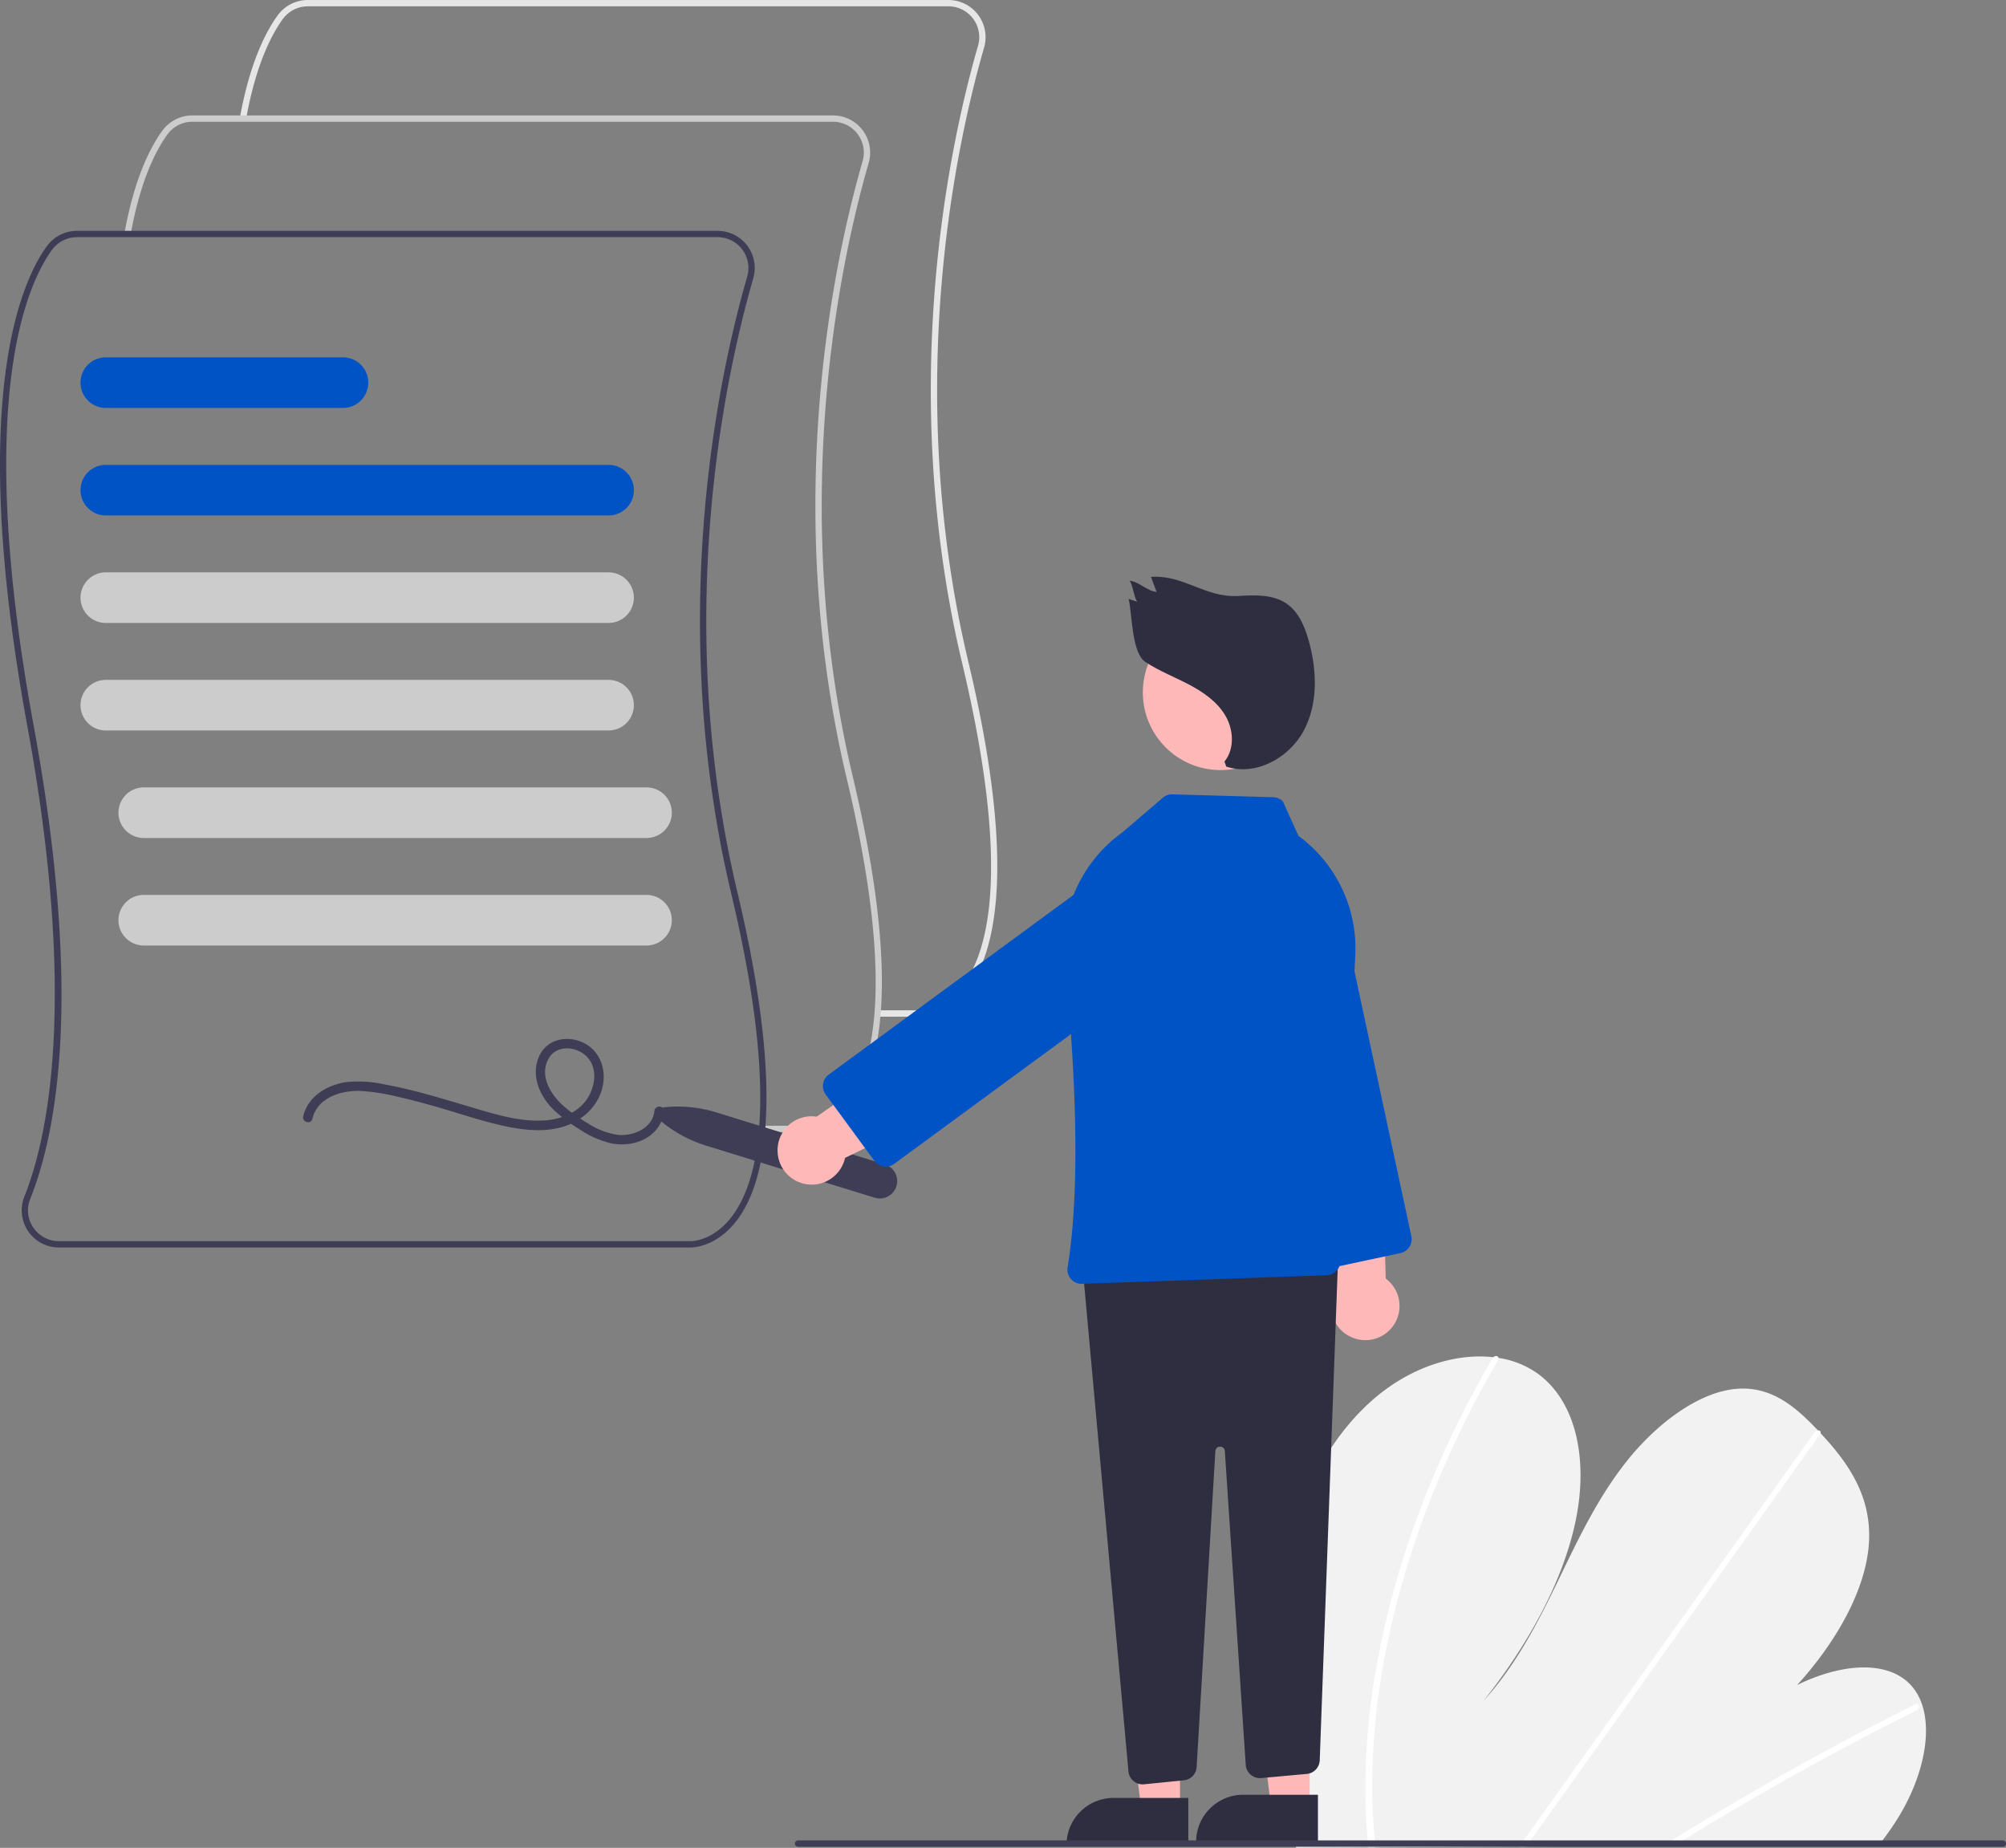 <svg xmlns="http://www.w3.org/2000/svg" data-name="Layer 1" width="634.387" height="584.35" viewBox="0 0 634.387 584.35" xmlns:xlink="http://www.w3.org/1999/xlink"><rect x="0" y="0" width="634.387" height="584.35" fill="#808080" stroke="none"/><path d="M574.1,479.328c-.113,0-.185-.003-.209-.004l-13.564.001v-2H573.94c.315.011,6.746.193,12.671-6.997,8.83-10.715,16.081-37.24.481-102.756-20.975-88.096-3.481-165.923,5.014-195.295a9.752,9.752,0,0,0-9.383-12.452H380.148a9.796,9.796,0,0,0-7.9,4.021c-3.599,4.95-8.537,14.46-11.627,31.655l-1.968-.354c3.157-17.569,8.256-27.358,11.978-32.478a11.801,11.801,0,0,1,9.517-4.845H582.723a11.753,11.753,0,0,1,11.304,15.007c-8.451,29.22-25.855,106.644-4.989,194.277,15.818,66.438,8.214,93.537-.951,104.572C582.043,478.959,575.382,479.328,574.1,479.328Z" transform="translate(-282.806 -157.825)" fill="#e6e6e6"/><path d="M537.6,515.828c-.113,0-.185-.003-.209-.004l-13.564.001v-2H537.44c.317.01,6.746.193,12.671-6.997,8.83-10.715,16.081-37.24.481-102.756-20.975-88.096-3.481-165.923,5.014-195.295a9.752,9.752,0,0,0-9.383-12.452H343.648a9.796,9.796,0,0,0-7.9,4.021c-3.599,4.95-8.537,14.46-11.627,31.655l-1.968-.354c3.157-17.569,8.256-27.358,11.978-32.478a11.801,11.801,0,0,1,9.517-4.845H546.223a11.753,11.753,0,0,1,11.304,15.007c-8.451,29.22-25.855,106.644-4.989,194.277,15.818,66.438,8.214,93.537-.951,104.572C545.543,515.459,538.882,515.828,537.6,515.828Z" transform="translate(-282.806 -157.825)" fill="#ccc"/><path d="M501.1,552.328c-.113,0-.185-.003-.209-.004l-199.453.001a11.75,11.75,0,0,1-10.928-16.102c7.237-18.081,16.981-61.459.932-148.839-18.951-103.18-1.985-140.47,6.189-151.713a11.801,11.801,0,0,1,9.518-4.845H509.723a11.753,11.753,0,0,1,11.304,15.007c-8.451,29.22-25.855,106.644-4.989,194.277,15.818,66.438,8.214,93.537-.951,104.572C509.043,551.959,502.382,552.328,501.1,552.328ZM307.148,232.825a9.796,9.796,0,0,0-7.9,4.021c-8.023,11.035-24.651,47.757-5.84,150.176,15.332,83.474,7.896,127.614-1.042,149.944a9.587,9.587,0,0,0,.977,9.064,9.763,9.763,0,0,0,8.095,4.294H500.94c.315.015,6.746.193,12.671-6.997,8.83-10.715,16.081-37.24.481-102.756-20.975-88.096-3.481-165.923,5.014-195.295a9.752,9.752,0,0,0-9.383-12.452Z" transform="translate(-282.806 -157.825)" fill="#3f3d56"/><path d="M475.267,320.825h-159a8,8,0,1,1,0-16h159a8,8,0,0,1,0,16Z" transform="translate(-282.806 -157.825)" fill="#0053c5"/><path d="M475.267,354.825h-159a8,8,0,1,1,0-16h159a8,8,0,0,1,0,16Z" transform="translate(-282.806 -157.825)" fill="#ccc"/><path d="M475.267,388.825h-159a8,8,0,1,1,0-16h159a8,8,0,0,1,0,16Z" transform="translate(-282.806 -157.825)" fill="#ccc"/><path d="M487.267,422.825h-159a8,8,0,1,1,0-16h159a8,8,0,0,1,0,16Z" transform="translate(-282.806 -157.825)" fill="#ccc"/><path d="M487.267,456.825h-159a8,8,0,1,1,0-16h159a8,8,0,0,1,0,16Z" transform="translate(-282.806 -157.825)" fill="#ccc"/><path d="M391.267,286.825h-75a8,8,0,1,1,0-16h75a8,8,0,0,1,0,16Z" transform="translate(-282.806 -157.825)" fill="#0053c5"/><path d="M381.583,511.647c1.614-6.835,9.198-9.075,15.398-8.825a65.728,65.728,0,0,1,11.611,1.837c3.984.891,7.929,1.947,11.855,3.066,7.198,2.053,14.323,4.536,21.64,6.141,6.091,1.336,12.711,2.12,18.786.275,5.839-1.773,10.793-6.126,12.382-12.145,1.497-5.672-.558-11.873-6.054-14.465-5.012-2.364-11.342-1.162-13.827,4.184-2.801,6.027-.002,12.599,4.432,16.96a49.668,49.668,0,0,0,8.238,6.257,30.676,30.676,0,0,0,9.864,4.418c5.785,1.236,12.676-.585,15.66-6.112a10.329,10.329,0,0,0,1.172-4.037c.177-1.922-2.825-1.91-3,0-.506,5.503-6.951,8.081-11.77,7.477a23.924,23.924,0,0,1-9.125-3.542,53.472,53.472,0,0,1-7.558-5.333c-4.088-3.538-7.92-9.359-5.174-14.879,2.236-4.495,8.063-4.45,11.608-1.551,4.293,3.511,3.527,9.883.696,14.052-3.135,4.616-8.817,6.551-14.174,6.76-5.821.227-11.593-1.109-17.157-2.689-6.913-1.963-13.756-4.16-20.702-6.008-3.943-1.049-7.917-1.996-11.931-2.733a39.377,39.377,0,0,0-11.57-.801c-6.26.723-12.65,4.367-14.191,10.894-.443,1.877,2.449,2.679,2.893.798Z" transform="translate(-282.806 -157.825)" fill="#3f3d56"/><path d="M688.083,681.265a458.031,458.031,0,0,0,4.318,58.855c.095.685.198,1.37.293,2.055l184.402-1.03c.541-.68,1.074-1.369,1.591-2.065,1.722-2.306,3.335-4.677,4.816-7.13,7.12-11.817,10.379-25.653,7.113-35.199l-.059-.148a16.75,16.75,0,0,0-3.269-5.681c-7.447-8.383-22.504-6.985-36.168-.219C863.375,677.288,873.134,660.36,873.876,645.25c.727-14.738-6.98-25.267-15.338-34.214-.274-.296-.548-.583-.823-.871-.133-.148-.274-.288-.407-.435-6.522-6.819-14.125-13.54-25.129-12.727-12.069.893-25.451,11.003-34.833,22.783-9.383,11.772-15.617,25.145-21.937,38.197-6.328,13.043-13.174,26.42-23.328,37.569,13.753-17.396,24.842-37.189,28.938-56.439s.491-37.738-11.766-46.804a28.669,28.669,0,0,0-12.558-5.067c-.529-.088-1.066-.159-1.612-.222-11.347-1.291-24.895,2.633-36.422,12.014C705.966,609.361,697.165,624.673,692.787,639.209,688.408,653.744,687.941,667.738,688.083,681.265Z" transform="translate(-282.806 -157.825)" fill="#f2f2f2"/><path d="M808.729,741.527l3.526-.02q1.679-1.05,3.375-2.075c.7-.442,1.407-.867,2.116-1.3q17.544-10.715,35.308-20.556,17.748-9.849,35.674-18.79a1.478,1.478,0,0,0,.85-1.69.426.426,0,0,0-.059-.124c-.167-.313-.539-.443-1.083-.176-1.466.735-2.94,1.47-4.406,2.222q-17.975,9.094-35.796,19.097-17.808,9.998-35.414,20.879c-.247.15-.494.308-.741.458C810.96,740.143,809.849,740.835,808.729,741.527Z" transform="translate(-282.806 -157.825)" fill="#fff"/><path d="M763.264,741.781l2.18-.012c.492-.688.975-1.376,1.467-2.065q17.332-24.304,34.656-48.608,28.371-39.79,56.724-79.579a1.404,1.404,0,0,0,.245-.48c.162-.587-.27-.932-.823-.871a1.656,1.656,0,0,0-1.152.733q-15.906,22.314-31.804,44.611-28.223,39.591-56.438,79.173c-1.196,1.675-2.393,3.358-3.589,5.033C764.24,740.404,763.748,741.092,763.264,741.781Z" transform="translate(-282.806 -157.825)" fill="#fff"/><path d="M714.688,729.118c.111,3.675.354,7.291.672,10.873q.092,1.028.185,2.055l2.288-.013c-.07-.685-.14-1.37-.201-2.055-.483-5.176-.826-10.41-.873-15.786a220.23,220.23,0,0,1,4.336-44.392,276.397,276.397,0,0,1,13.428-46.119,316.724,316.724,0,0,1,21.97-45.63,1.219,1.219,0,0,0,.202-.81c-.094-.652-.963-.845-1.612-.222a1.894,1.894,0,0,0-.328.415q-1.583,2.722-3.108,5.46a316.505,316.505,0,0,0-21.028,45.79A275.09,275.09,0,0,0,718.1,684.872,217.271,217.271,0,0,0,714.688,729.118Z" transform="translate(-282.806 -157.825)" fill="#fff"/><path d="M491.811,512.358a2.5,2.5,0,0,1,1.362-4.41,41.289,41.289,0,0,1,16.193,1.66l53.315,16.466a5.5,5.5,0,0,1-3.246,10.51l-53.315-16.466A41.292,41.292,0,0,1,491.811,512.358Z" transform="translate(-282.806 -157.825)" fill="#3f3d56"/><path d="M710.358,580.757a10.743,10.743,0,0,1-4.868-15.737l-9.139-47.792,23.291-1.816,1.406,46.747A10.801,10.801,0,0,1,710.358,580.757Z" transform="translate(-282.806 -157.825)" fill="#ffb8b8"/><path d="M694.914,556.092l-23.723-110.482a17.5,17.5,0,1,1,34.22-7.347l23.723,110.481a4.506,4.506,0,0,1-3.455,5.345l-25.421,5.458a4.498,4.498,0,0,1-5.344-3.455Z" transform="translate(-282.806 -157.825)" fill="#0053c5"/><polygon points="373.17 572.064 360.911 572.064 355.078 524.776 373.173 524.777 373.17 572.064" fill="#ffb8b8"/><path d="M352.154,568.561H375.797a0,0,0,0,1,0,0v14.887a0,0,0,0,1,0,0H337.267a0,0,0,0,1,0,0v0A14.887,14.887,0,0,1,352.154,568.561Z" fill="#2f2e41"/><polygon points="414.17 571.064 401.911 571.064 396.078 523.776 414.173 523.777 414.17 571.064" fill="#ffb8b8"/><path d="M393.154,567.561H416.797a0,0,0,0,1,0,0v14.887a0,0,0,0,1,0,0H378.267a0,0,0,0,1,0,0v0A14.887,14.887,0,0,1,393.154,567.561Z" fill="#2f2e41"/><path d="M641.288,721.068a4.469,4.469,0,0,1-1.616-3.062L625.419,561.227a4.501,4.501,0,0,1,4.313-4.904l71.48-2.681a4.502,4.502,0,0,1,4.666,4.662l-5.714,156.177a4.508,4.508,0,0,1-4.09,4.316l-14.413,1.311a4.5,4.5,0,0,1-4.897-4.183l-6.614-99.217a1.436,1.436,0,0,0-1.496-1.399h-.006a1.437,1.437,0,0,0-1.492,1.411l-5.919,99.886a4.479,4.479,0,0,1-4.044,4.211l-12.591,1.26a4.47,4.47,0,0,1-3.313-1.008Z" transform="translate(-282.806 -157.825)" fill="#2f2e41"/><circle cx="385.977" cy="218.962" r="24.561" fill="#ffb8b8"/><path d="M621.485,562.288a4.462,4.462,0,0,1-1.053-3.679c4.534-27.562,1.979-68.074-.964-97.207a44.201,44.201,0,0,1,18.241-40.302l12.827-10.994a4.57,4.57,0,0,1,3.057-1.082l31.866.91a4.483,4.483,0,0,1,3.053,1.317l4.924,10.904.051.037a44.07,44.07,0,0,1,17.915,37.69l-4.69,96.937a4.524,4.524,0,0,1-4.347,4.28l-77.347,2.718c-.05.001-.1.002-.149.002A4.489,4.489,0,0,1,621.485,562.288Z" transform="translate(-282.806 -157.825)" fill="#0053c5"/><path d="M528.709,521.837a10.743,10.743,0,0,1,12.366-10.883l39.865-27.898,11.19,20.508-42.077,20.416a10.801,10.801,0,0,1-21.344-2.143Z" transform="translate(-282.806 -157.825)" fill="#ffb8b8"/><path d="M562.258,526.687a4.473,4.473,0,0,1-2.945-1.785l-15.385-20.96a4.506,4.506,0,0,1,.965-6.291l91.095-66.863a17.5,17.5,0,0,1,20.71,28.216L565.603,525.866a4.469,4.469,0,0,1-2.653.873A4.602,4.602,0,0,1,562.258,526.687Z" transform="translate(-282.806 -157.825)" fill="#0053c5"/><path d="M670.04,398.652c3.257-3.994,2.901-10.077.286-14.518s-7.052-7.5-11.618-9.889-9.417-4.268-13.714-7.113-4.11-14.887-5.254-19.912l2.729.909c-1.049-1.342-1.385-5.307-2.434-6.649,3.084.305,5.455,3.232,8.538,3.537l-1.779-4.776c10.574-.652,17.149,6.696,27.723,6.044,5.239-.323,10.929-.527,15.236,2.473,3.743,2.607,5.637,7.12,6.881,11.509,2.669,9.423,3.084,19.979-1.526,28.62s-15.237,14.464-24.52,11.344Z" transform="translate(-282.806 -157.825)" fill="#2f2e41"/><path d="M535.194,741.825h381a1,1,0,0,0,0-2h-381a1,1,0,0,0,0,2Z" transform="translate(-282.806 -157.825)" fill="#3f3d56"/></svg>